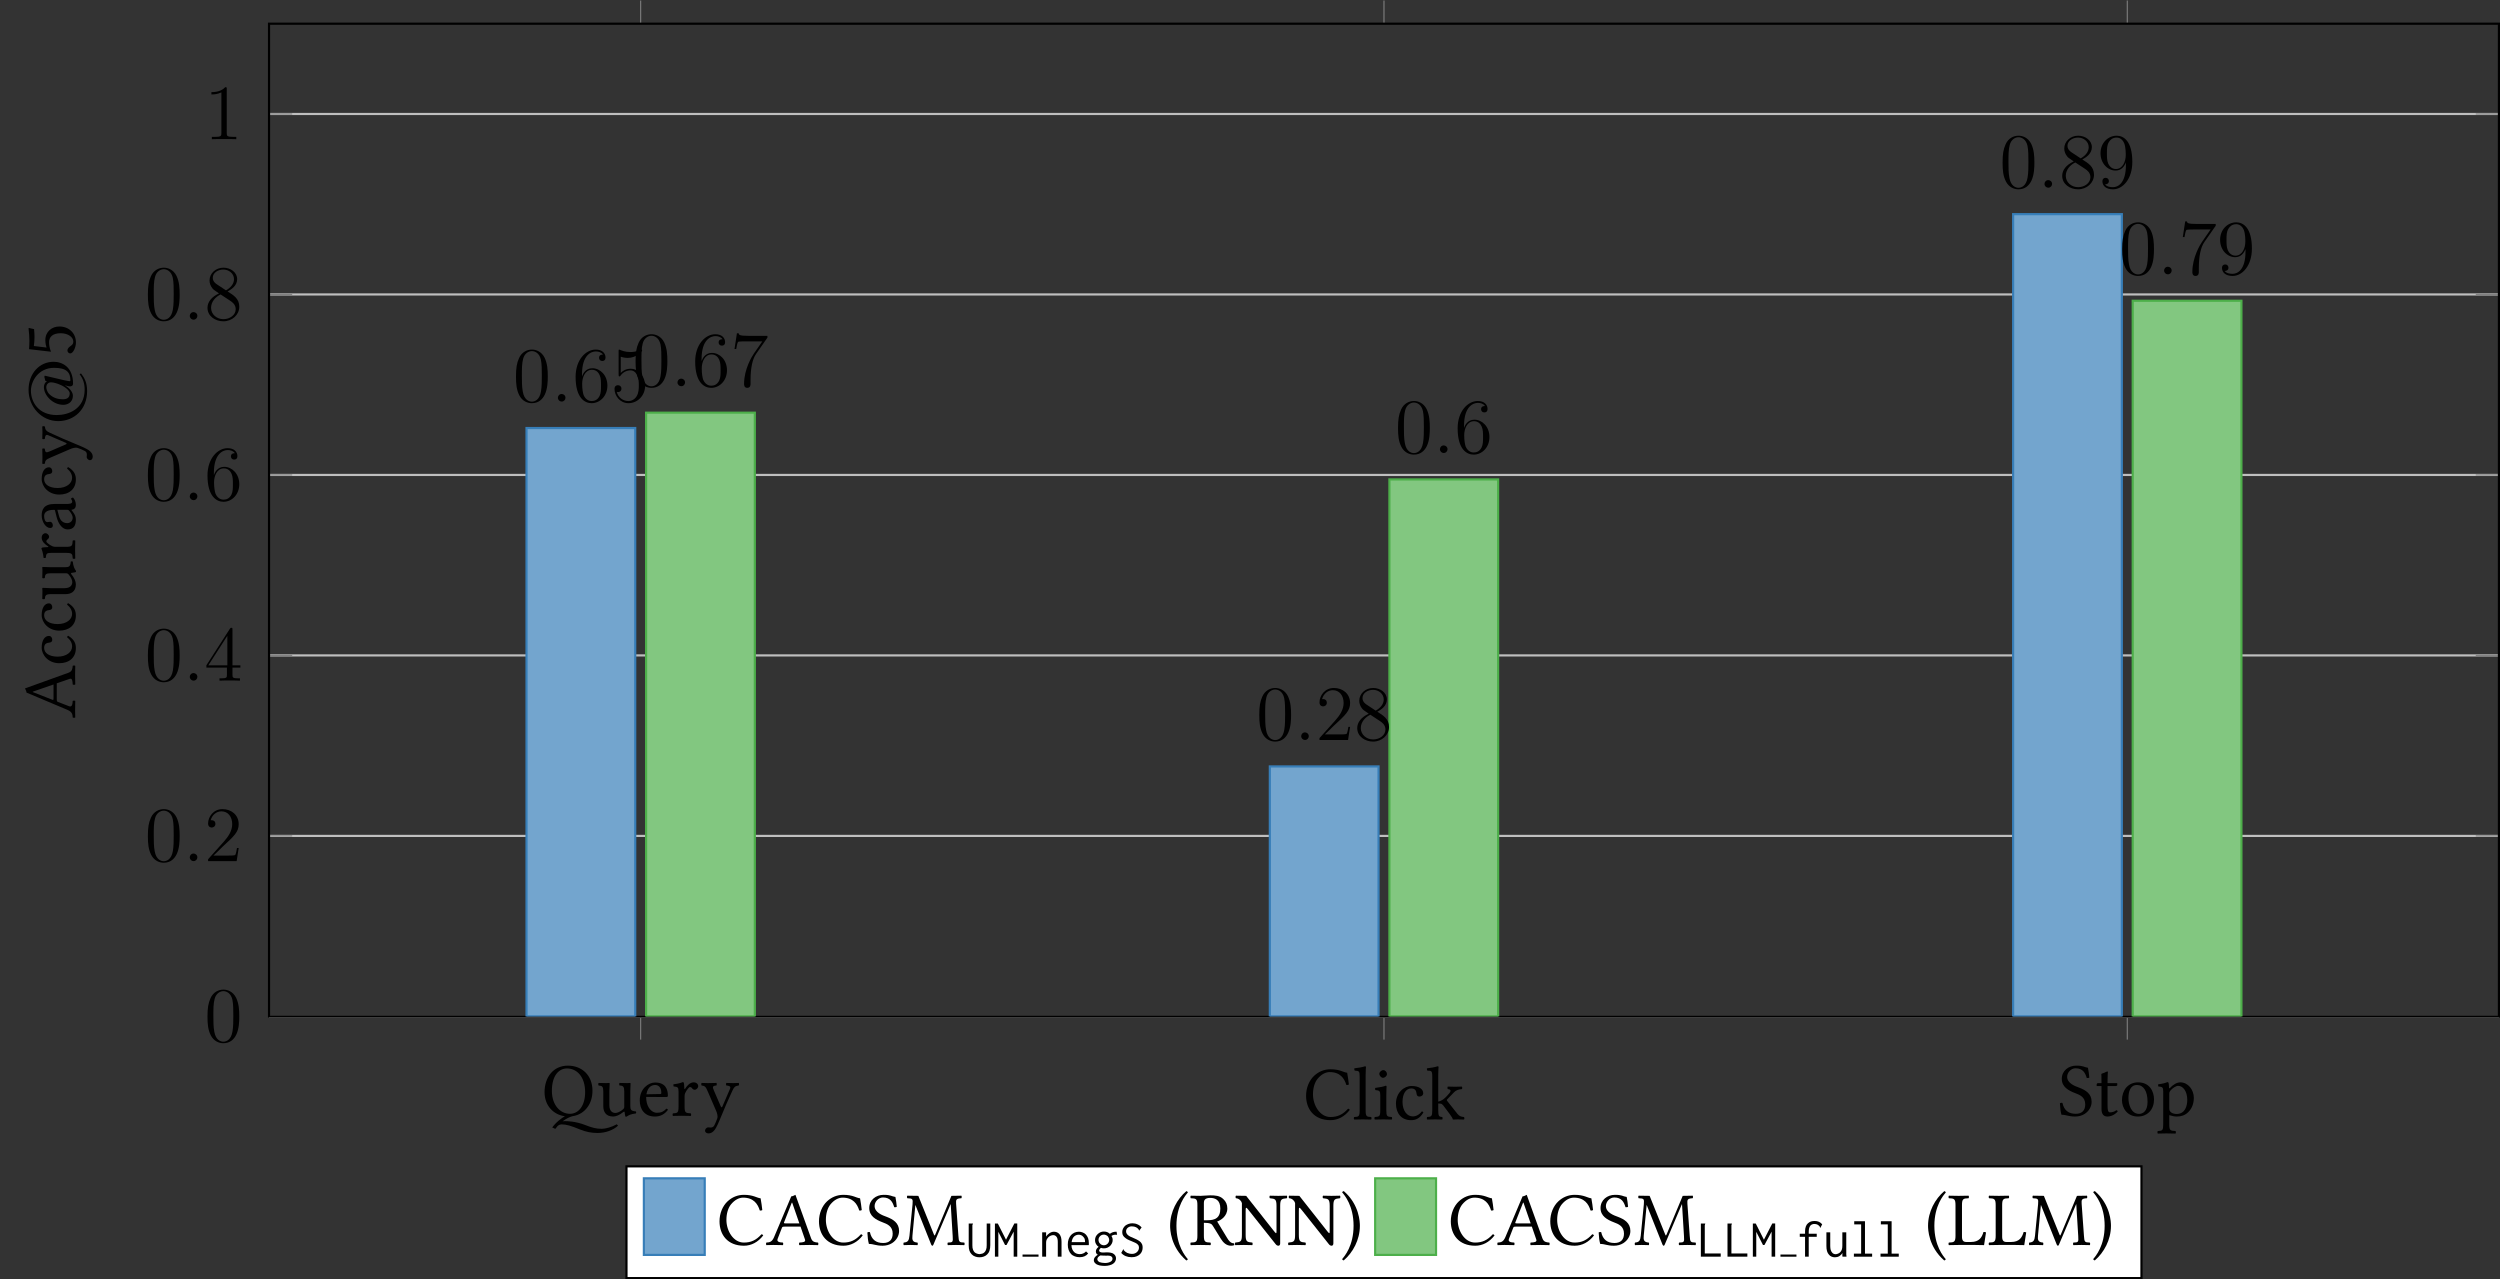 <?xml version="1.0" encoding="UTF-8"?>
<svg xmlns="http://www.w3.org/2000/svg" xmlns:xlink="http://www.w3.org/1999/xlink" width="458.217pt" height="234.46pt" viewBox="0 0 458.217 234.46">
<rect x="0" y="0" width="458.217" height="234.46" fill="#333333" stroke="none"/>
<defs>
<g>
<g id="glyph-0-0">
<path d="M 7.984 1.703 C 6.188 1 4.656 0.984 4.234 0.984 C 4.094 0.984 3.953 1 3.812 1.016 C 3.844 0.984 3.906 0.953 3.953 0.922 C 4.531 0.5 5.156 0.203 5.641 0.078 C 6.844 -0.094 7.781 -0.719 8.422 -1.625 C 8.984 -2.406 9.297 -3.422 9.297 -4.594 C 9.297 -7.484 7.297 -9.188 4.797 -9.188 C 2.094 -9.188 0.516 -7.031 0.516 -4.328 C 0.516 -1.828 2.172 -0.188 4.25 0.094 C 4 0.219 3.766 0.375 3.547 0.547 C 2.891 1.016 2.328 1.578 1.922 2.141 L 2.484 2.406 C 2.625 2.219 2.766 2.031 2.922 1.859 C 3.188 1.641 3.469 1.578 3.594 1.578 C 4.562 1.578 5.375 1.844 7.016 2.516 C 8.062 2.938 9.062 3.156 10.234 3.156 C 11.688 3.156 13.109 2.641 13.984 1.812 L 13.75 1.562 C 12.828 2.078 11.703 2.391 11.016 2.391 C 9.953 2.391 9.234 2.188 7.984 1.703 Z M 4.625 -8.672 C 6.453 -8.672 7.953 -7.141 7.953 -4.328 C 7.953 -1.828 6.75 -0.359 5.156 -0.359 C 3.453 -0.359 1.859 -1.891 1.859 -4.562 C 1.859 -7.5 3.234 -8.672 4.625 -8.672 Z M 13.094 0.141 C 13.625 0.141 14.281 -0.141 14.969 -0.703 C 15.047 -0.75 15.172 -0.781 15.188 -0.688 C 15.203 -0.328 15.328 0.141 15.328 0.141 C 15.453 0.188 15.5 0.172 15.594 0.141 C 15.906 -0.109 16.391 -0.328 17.25 -0.422 C 17.328 -0.5 17.328 -0.719 17.25 -0.797 C 16.359 -0.859 16.234 -1.125 16.234 -1.812 L 16.234 -4.5 C 16.234 -4.906 16.281 -5.938 16.281 -5.938 C 16.281 -5.969 16.234 -6.016 16.172 -6.016 C 16.109 -6 15.891 -5.984 15.688 -5.984 C 15.234 -5.984 14.734 -6 14.266 -6.016 C 14.172 -5.938 14.172 -5.641 14.266 -5.547 C 14.938 -5.516 15.125 -5.344 15.125 -4.422 L 15.125 -1.734 C 15.125 -1.469 15.094 -1.359 14.906 -1.188 C 14.391 -0.734 13.859 -0.516 13.5 -0.516 C 13.094 -0.516 12.391 -0.719 12.391 -1.953 L 12.391 -4.5 C 12.391 -4.906 12.453 -5.938 12.453 -5.938 C 12.453 -5.969 12.406 -6.016 12.328 -6.016 C 12.266 -6 12.062 -5.984 11.844 -5.984 C 11.406 -5.984 10.891 -6 10.422 -6.016 C 10.344 -5.938 10.344 -5.641 10.422 -5.547 C 11.094 -5.5 11.281 -5.344 11.281 -4.438 L 11.281 -1.766 C 11.281 -0.797 11.703 0.141 13.094 0.141 Z M 13.094 0.141 "/>
</g>
<g id="glyph-0-1">
<path d="M 1.734 -3.938 C 2 -5.516 2.969 -5.641 3.312 -5.641 C 3.844 -5.641 4.469 -5.344 4.469 -4.172 C 4.469 -4.047 4.406 -3.984 4.25 -3.984 Z M 5.391 -1.297 C 4.875 -0.766 4.469 -0.547 3.656 -0.547 C 3.156 -0.547 2.562 -0.844 2.141 -1.547 C 1.859 -2.016 1.688 -2.656 1.688 -3.453 L 5.406 -3.438 C 5.562 -3.438 5.672 -3.516 5.672 -3.672 C 5.672 -4.844 5.25 -6.094 3.312 -6.094 C 2.094 -6.094 0.516 -4.938 0.516 -2.812 C 0.516 -2.031 0.719 -1.281 1.172 -0.75 C 1.641 -0.203 2.297 0.141 3.312 0.141 C 4.375 0.141 5.125 -0.344 5.672 -1.078 C 5.641 -1.219 5.547 -1.281 5.391 -1.297 Z M 5.391 -1.297 "/>
</g>
<g id="glyph-0-2">
<path d="M 2.453 -5 C 2.422 -5.547 2.406 -5.922 2.344 -6.062 C 2.312 -6.125 2.281 -6.172 2.172 -6.172 C 1.781 -6.016 1.422 -5.891 0.453 -5.766 C 0.438 -5.672 0.453 -5.453 0.484 -5.375 C 1.234 -5.297 1.391 -5.234 1.391 -4.422 L 1.391 -1.703 C 1.391 -0.547 1.234 -0.484 0.359 -0.438 C 0.281 -0.344 0.281 -0.062 0.359 0.031 C 0.844 0.016 1.391 0 1.953 0 C 2.516 0 3.156 0.016 3.641 0.031 C 3.719 -0.062 3.719 -0.344 3.641 -0.438 C 2.672 -0.5 2.5 -0.547 2.5 -1.703 L 2.5 -3.641 C 2.5 -4 2.672 -4.328 2.828 -4.578 C 2.984 -4.797 3.312 -5.266 3.469 -5.266 C 3.594 -5.266 3.719 -5.234 3.844 -5.078 C 3.938 -4.938 4.109 -4.766 4.344 -4.766 C 4.672 -4.766 5 -5.109 5 -5.453 C 5 -5.719 4.75 -6.125 4.156 -6.125 C 3.5 -6.125 2.938 -5.516 2.609 -4.969 C 2.531 -4.812 2.453 -4.922 2.453 -5 Z M 2.453 -5 "/>
</g>
<g id="glyph-0-3">
<path d="M 2.844 2.234 C 3.062 1.844 3.25 1.453 3.422 1.031 C 4.531 -1.656 5.156 -3.094 5.891 -4.656 C 6.172 -5.25 6.359 -5.469 7.016 -5.547 C 7.109 -5.641 7.109 -5.938 7.016 -6.016 C 6.734 -6 6.422 -5.984 6.031 -5.984 C 5.609 -5.984 5.172 -6 4.766 -6.016 C 4.672 -5.938 4.672 -5.641 4.766 -5.547 C 5.203 -5.516 5.656 -5.422 5.422 -4.922 L 4.047 -1.734 C 3.953 -1.5 3.828 -1.469 3.719 -1.75 L 2.469 -4.641 C 2.219 -5.234 2.156 -5.5 2.938 -5.547 C 3.016 -5.641 3.016 -5.938 2.938 -6.016 C 2.406 -6 1.859 -5.984 1.359 -5.984 C 0.875 -5.984 0.5 -6 0.219 -6.016 C 0.141 -5.938 0.141 -5.641 0.219 -5.547 C 0.781 -5.484 0.969 -5.359 1.328 -4.5 L 2.906 -0.844 C 3.031 -0.562 3.234 0.078 3.094 0.469 C 2.938 0.938 2.766 1.328 2.547 1.766 C 2.406 2.031 2.203 2.156 1.859 2.156 C 1.656 2.156 1.609 2.125 1.453 2.125 C 1.047 2.125 0.844 2.547 0.844 2.719 C 0.844 3.016 1.109 3.234 1.5 3.234 C 1.781 3.234 2.344 3.125 2.844 2.234 Z M 2.844 2.234 "/>
</g>
<g id="glyph-0-4">
<path d="M 4.984 0.141 C 6.328 0.141 7.578 -0.5 8.531 -1.75 C 8.453 -1.875 8.359 -1.953 8.203 -1.953 C 7.219 -0.859 6.266 -0.438 4.969 -0.438 C 3.078 -0.438 1.781 -2.547 1.781 -4.594 C 1.781 -5.797 2.109 -6.797 2.609 -7.422 C 3.312 -8.281 4.109 -8.672 4.844 -8.672 C 6.766 -8.672 7.531 -7.516 7.891 -6.328 C 8.062 -6.266 8.203 -6.312 8.359 -6.391 C 8.281 -7.109 8.188 -7.781 8.047 -8.547 C 7.344 -8.625 6.719 -9.188 5 -9.188 C 3.812 -9.188 2.812 -8.75 2 -8 C 1.078 -7.141 0.516 -5.781 0.516 -4.328 C 0.516 -1.891 1.984 0.141 4.984 0.141 Z M 4.984 0.141 "/>
</g>
<g id="glyph-0-5">
<path d="M 1.328 -1.703 C 1.328 -0.547 1.172 -0.469 0.328 -0.438 C 0.234 -0.344 0.234 -0.062 0.328 0.031 C 0.812 0.016 1.328 0 1.891 0 C 2.438 0 2.969 0.016 3.438 0.031 C 3.516 -0.062 3.516 -0.344 3.438 -0.438 C 2.578 -0.469 2.422 -0.547 2.422 -1.703 L 2.422 -8.141 C 2.422 -9.047 2.484 -9.594 2.484 -9.594 C 2.484 -9.703 2.422 -9.734 2.297 -9.734 C 1.953 -9.594 0.906 -9.406 0.344 -9.359 C 0.328 -9.25 0.344 -9.031 0.438 -8.938 C 1.234 -8.891 1.328 -8.844 1.328 -7.797 Z M 1.328 -1.703 "/>
</g>
<g id="glyph-0-6">
<path d="M 1.25 -8.359 C 1.25 -8 1.594 -7.625 1.922 -7.625 C 2.312 -7.625 2.656 -8.016 2.656 -8.297 C 2.656 -8.641 2.359 -9.031 1.984 -9.031 C 1.641 -9.031 1.25 -8.688 1.25 -8.359 Z M 2.531 -1.703 L 2.531 -4.484 C 2.531 -5.172 2.578 -6.062 2.578 -6.062 C 2.578 -6.125 2.516 -6.172 2.406 -6.172 C 2.016 -6.016 1.453 -5.891 0.484 -5.766 C 0.453 -5.672 0.484 -5.453 0.516 -5.375 C 1.281 -5.297 1.422 -5.219 1.422 -4.422 L 1.422 -1.703 C 1.422 -0.547 1.266 -0.5 0.422 -0.438 C 0.328 -0.344 0.328 -0.062 0.422 0.031 C 0.875 0.016 1.422 0 1.984 0 C 2.547 0 3.062 0.016 3.531 0.031 C 3.609 -0.062 3.609 -0.344 3.531 -0.438 C 2.672 -0.484 2.531 -0.547 2.531 -1.703 Z M 2.531 -1.703 "/>
</g>
<g id="glyph-0-7">
<path d="M 5.547 -1.266 C 5.5 -1.391 5.391 -1.453 5.266 -1.469 C 4.781 -0.844 4.188 -0.547 3.594 -0.547 C 2.562 -0.547 1.719 -1.578 1.719 -3.203 C 1.719 -4.75 2.391 -5.672 3.312 -5.672 C 4.125 -5.672 4.234 -5.172 4.297 -4.688 C 4.344 -4.312 4.531 -4.188 4.828 -4.188 C 5.125 -4.188 5.516 -4.375 5.516 -4.797 C 5.516 -5.562 4.719 -6.125 3.375 -6.125 C 2 -6.125 0.516 -4.891 0.516 -2.906 C 0.516 -1.109 1.516 0.141 3.281 0.141 C 4.109 0.141 4.859 -0.125 5.547 -1.266 Z M 5.547 -1.266 "/>
</g>
<g id="glyph-0-8">
<path d="M 1.203 -1.703 C 1.203 -0.547 1.047 -0.484 0.266 -0.438 C 0.188 -0.344 0.188 -0.062 0.266 0.031 C 0.719 0.016 1.203 0 1.766 0 C 2.25 0 2.703 0.016 3.031 0.031 C 3.109 -0.062 3.109 -0.344 3.031 -0.438 C 2.453 -0.484 2.297 -0.547 2.297 -1.703 L 2.297 -2.922 C 2.562 -2.906 2.766 -2.891 2.906 -2.844 C 3.062 -2.734 3.188 -2.609 3.344 -2.391 L 4.375 -1.016 C 4.766 -0.469 4.938 -0.203 4.953 -0.047 C 4.953 0 4.969 0.031 5.016 0.031 C 5.281 0.016 5.594 0 5.875 0 C 6.312 0 6.734 0.016 7.016 0.031 C 7.109 -0.062 7.109 -0.344 7.016 -0.438 C 6.547 -0.484 6.188 -0.547 5.812 -1.016 L 3.984 -3.328 C 3.922 -3.406 3.875 -3.453 3.875 -3.531 C 3.875 -3.594 3.875 -3.609 3.938 -3.672 L 5.156 -4.938 C 5.578 -5.391 6.062 -5.5 6.625 -5.547 C 6.719 -5.641 6.719 -5.938 6.625 -6.016 C 6.312 -6 5.922 -5.984 5.406 -5.984 C 4.891 -5.984 4.375 -6 4.047 -6.016 C 3.969 -5.938 3.969 -5.641 4.047 -5.547 C 4.828 -5.5 4.5 -5.016 4.375 -4.844 C 4.047 -4.438 3.609 -3.969 3.25 -3.703 C 2.938 -3.469 2.562 -3.312 2.297 -3.266 L 2.297 -8.141 C 2.297 -9.047 2.359 -9.594 2.359 -9.594 C 2.359 -9.703 2.297 -9.734 2.172 -9.734 C 1.828 -9.594 0.781 -9.406 0.219 -9.359 C 0.203 -9.25 0.219 -9.031 0.312 -8.938 C 1.031 -8.906 1.203 -8.969 1.203 -7.797 Z M 1.203 -1.703 "/>
</g>
<g id="glyph-0-9">
<path d="M 5.516 -8.797 C 4.703 -8.922 4.734 -9.188 3.359 -9.188 C 1.953 -9.188 0.719 -8.25 0.719 -6.766 C 0.719 -5.297 1.922 -4.625 3.156 -4.156 C 3.984 -3.844 5.016 -3.453 5.016 -2.078 C 5.016 -0.953 4.391 -0.359 3.281 -0.359 C 1.984 -0.359 1.141 -0.969 0.844 -2.344 C 0.656 -2.406 0.516 -2.375 0.375 -2.297 C 0.438 -1.234 0.484 -0.859 0.656 -0.188 C 1.531 -0.188 1.922 0.141 3.172 0.141 C 3.797 0.141 4.391 -0.016 4.891 -0.328 C 5.688 -0.828 6.188 -1.672 6.188 -2.562 C 6.188 -4.047 5.078 -4.703 3.938 -5.141 C 3.094 -5.438 1.703 -5.969 1.703 -7.141 C 1.703 -7.922 2.406 -8.703 3.234 -8.703 C 4.594 -8.703 5.016 -7.844 5.297 -6.922 C 5.453 -6.891 5.641 -6.906 5.766 -7 C 5.703 -7.672 5.656 -8.062 5.516 -8.797 Z M 5.516 -8.797 "/>
</g>
<g id="glyph-0-10">
<path d="M 0.594 -5.984 C 0.406 -5.984 0.344 -5.812 0.344 -5.703 L 0.344 -5.531 C 0.344 -5.453 0.359 -5.438 0.422 -5.438 L 1.234 -5.438 L 1.234 -1.234 C 1.234 -0.25 1.672 0.141 2.312 0.141 C 2.953 0.141 3.656 -0.172 4.203 -0.781 C 4.172 -0.922 4.094 -1 3.953 -1.016 C 3.594 -0.734 3.172 -0.625 2.797 -0.625 C 2.422 -0.625 2.344 -1.047 2.344 -1.906 L 2.344 -5.438 L 3.797 -5.438 C 3.938 -5.438 4.125 -5.5 4.125 -5.625 L 4.125 -5.906 C 4.125 -5.953 4.094 -5.984 4.016 -5.984 L 2.344 -5.984 L 2.344 -6.531 C 2.344 -7.438 2.406 -8 2.406 -8 C 2.406 -8.078 2.359 -8.125 2.281 -8.125 C 2.234 -8.125 2.109 -8.062 1.984 -8 C 1.828 -7.906 1.688 -7.844 1.5 -7.797 C 1.344 -7.75 1.203 -7.703 1.203 -7.609 C 1.203 -7.438 1.234 -7.531 1.234 -5.984 Z M 0.594 -5.984 "/>
</g>
<g id="glyph-0-11">
<path d="M 0.578 -2.859 C 0.578 -1.438 1.516 0.141 3.5 0.141 C 4.391 0.141 5.078 -0.188 5.547 -0.641 C 6.188 -1.25 6.453 -2.141 6.453 -2.984 C 6.453 -4.438 5.672 -6.125 3.531 -6.125 C 2.609 -6.125 1.859 -5.75 1.344 -5.156 C 0.844 -4.547 0.578 -3.734 0.578 -2.859 Z M 3.328 -5.641 C 4.516 -5.641 5.266 -4.547 5.266 -2.547 C 5.266 -0.781 4.359 -0.344 3.703 -0.344 C 2.25 -0.344 1.766 -2.109 1.766 -3.188 C 1.766 -4.391 2.062 -5.641 3.328 -5.641 Z M 3.328 -5.641 "/>
</g>
<g id="glyph-0-12">
<path d="M 2.438 -4.625 C 2.797 -5.062 3.453 -5.484 3.844 -5.484 C 4.75 -5.484 5.516 -4.484 5.516 -2.906 C 5.516 -1.766 5.109 -0.328 3.547 -0.328 C 3.297 -0.328 2.797 -0.406 2.547 -0.625 C 2.281 -0.875 2.219 -0.969 2.219 -1.469 L 2.219 -4 C 2.219 -4.297 2.281 -4.422 2.438 -4.625 Z M 2.172 -5.141 C 2.156 -5.547 2.141 -5.922 2.062 -6.062 C 2.031 -6.125 2.016 -6.172 1.891 -6.172 C 1.5 -6.016 1.141 -5.891 0.188 -5.766 C 0.156 -5.672 0.188 -5.453 0.203 -5.375 C 0.969 -5.297 1.109 -5.234 1.109 -4.422 L 1.109 1.531 C 1.109 2.688 0.969 2.766 0.109 2.797 C 0.031 2.891 0.031 3.188 0.109 3.266 C 0.594 3.25 1.109 3.234 1.672 3.234 C 2.234 3.234 2.906 3.25 3.359 3.266 C 3.453 3.188 3.453 2.891 3.359 2.797 C 2.375 2.75 2.219 2.688 2.219 1.531 L 2.219 0.031 C 2.219 -0.156 2.281 -0.141 2.406 -0.062 C 2.766 0.062 3.188 0.141 3.625 0.141 C 4.406 0.141 5.109 -0.094 5.672 -0.641 C 6.328 -1.281 6.719 -2.156 6.719 -3.281 C 6.719 -4.766 5.672 -6.125 4.234 -6.125 C 3.594 -6.125 2.891 -5.688 2.328 -5.078 C 2.25 -5 2.188 -5 2.172 -5.141 Z M 2.172 -5.141 "/>
</g>
<g id="glyph-0-13">
<path d="M 0.609 -3.516 C 0.609 -2.891 0.672 0.328 3.578 2.844 C 3.719 2.812 3.828 2.719 3.859 2.609 C 3.406 2.078 1.766 0.156 1.766 -3.516 C 1.766 -7.188 3.422 -9.109 3.859 -9.609 C 3.828 -9.75 3.719 -9.844 3.578 -9.859 C 1.906 -8.438 0.609 -6.109 0.609 -3.516 Z M 0.609 -3.516 "/>
</g>
<g id="glyph-0-14">
<path d="M 3.797 -8.625 C 4.641 -8.625 5.656 -8.312 5.656 -6.672 C 5.656 -4.922 4.656 -4.531 3.312 -4.531 L 2.641 -4.531 L 2.641 -7.734 C 2.641 -8.141 2.797 -8.625 3.797 -8.625 Z M 2.641 -1.703 L 2.641 -4.062 C 3.812 -4.062 4.078 -3.844 4.266 -3.531 L 5.766 -1.109 C 6.172 -0.453 6.766 0.141 7.609 0.141 C 7.812 0.141 8.047 0.109 8.188 0.047 C 8.25 -0.062 8.234 -0.188 8.172 -0.297 C 7.547 -0.297 7.203 -0.766 6.844 -1.375 L 5.078 -4.297 C 5.672 -4.5 6.938 -5.219 6.938 -6.688 C 6.938 -7.375 6.703 -7.953 6.188 -8.422 C 5.531 -9.062 4.656 -9.094 3.781 -9.094 C 3.125 -9.094 2.547 -9 2.031 -9 C 1.547 -9 0.891 -9.016 0.234 -9.031 C 0.156 -8.938 0.156 -8.656 0.234 -8.562 C 1.219 -8.531 1.453 -8.453 1.453 -7.297 L 1.453 -1.703 C 1.453 -0.547 1.219 -0.469 0.234 -0.438 C 0.156 -0.344 0.156 -0.062 0.234 0.031 C 0.859 0.016 1.516 0 2.047 0 C 2.578 0 3.234 0.016 3.844 0.031 C 3.938 -0.062 3.938 -0.344 3.844 -0.438 C 2.875 -0.469 2.641 -0.547 2.641 -1.703 Z M 2.641 -1.703 "/>
</g>
<g id="glyph-0-15">
<path d="M 7.766 -7.141 L 7.766 -2.578 C 7.766 -2.312 7.766 -2.156 7.656 -2.156 C 7.609 -2.156 7.391 -2.406 6.984 -2.938 L 2.203 -9 L 0.328 -9.031 C 0.234 -8.938 0.234 -8.656 0.328 -8.562 C 0.922 -8.531 1.344 -8.031 1.422 -7.672 L 1.422 -1.859 C 1.422 -0.609 1.188 -0.531 0.203 -0.438 C 0.125 -0.344 0.125 -0.062 0.203 0.031 C 0.812 0.016 1.438 0 1.766 0 C 2.094 0 2.734 0.016 3.328 0.031 C 3.406 -0.062 3.406 -0.344 3.328 -0.438 C 2.344 -0.531 2.109 -0.594 2.109 -1.859 L 2.109 -6.125 C 2.109 -6.594 2.109 -6.812 2.219 -6.812 C 2.297 -6.812 2.453 -6.656 2.688 -6.344 L 7.562 -0.203 C 7.719 0.016 7.891 0.141 8.125 0.141 C 8.312 0.141 8.438 -0.031 8.438 -0.297 L 8.438 -7.141 C 8.438 -8.391 8.672 -8.469 9.656 -8.562 C 9.734 -8.656 9.734 -8.938 9.656 -9.031 C 9.078 -9.016 8.422 -9 8.094 -9 C 7.797 -9 7.156 -9.016 6.547 -9.031 C 6.453 -8.938 6.453 -8.656 6.547 -8.562 C 7.516 -8.469 7.766 -8.406 7.766 -7.141 Z M 7.766 -7.141 "/>
</g>
<g id="glyph-0-16">
<path d="M 3.547 -3.516 C 3.547 -4.141 3.484 -7.375 0.594 -9.875 C 0.453 -9.844 0.328 -9.75 0.297 -9.641 C 0.75 -9.109 2.391 -7.188 2.391 -3.516 C 2.391 0.156 0.734 2.078 0.297 2.578 C 0.328 2.719 0.438 2.812 0.594 2.828 C 2.25 1.406 3.547 -0.922 3.547 -3.516 Z M 3.547 -3.516 "/>
</g>
<g id="glyph-0-17">
<path d="M 2.078 0 L 5.047 0 C 5.422 0 6.719 0.031 6.719 0.031 C 6.844 -0.672 6.984 -1.578 7.078 -2.297 C 6.938 -2.375 6.781 -2.406 6.609 -2.375 C 6.328 -1.375 5.812 -0.547 4.344 -0.547 L 3.453 -0.547 C 2.922 -0.547 2.672 -0.812 2.672 -1.516 L 2.672 -7.297 C 2.672 -8.453 2.906 -8.531 3.875 -8.562 C 3.969 -8.656 3.969 -8.938 3.875 -9.031 C 3.25 -9.016 2.594 -9 2.062 -9 C 1.562 -9 0.906 -9.016 0.266 -9.031 C 0.188 -8.938 0.188 -8.656 0.266 -8.562 C 1.234 -8.531 1.484 -8.453 1.484 -7.297 L 1.484 -1.703 C 1.484 -0.547 1.234 -0.469 0.266 -0.438 C 0.188 -0.344 0.188 -0.062 0.266 0.031 C 0.812 0.016 1.609 0 2.078 0 Z M 2.078 0 "/>
</g>
<g id="glyph-0-18">
<path d="M 9.25 -1.625 C 9.328 -0.484 9.266 -0.469 8.359 -0.438 C 8.281 -0.344 8.281 -0.062 8.359 0.031 C 8.875 0.016 9.438 0 9.844 0 C 10.266 0 10.906 0.016 11.375 0.031 C 11.453 -0.062 11.453 -0.344 11.375 -0.438 C 10.422 -0.469 10.375 -0.531 10.297 -1.688 L 9.875 -7.562 C 9.828 -8.312 9.891 -8.516 10.844 -8.562 C 10.922 -8.656 10.922 -8.938 10.844 -9.031 L 9.016 -9 L 6.062 -1.922 C 6 -1.781 5.953 -1.734 5.938 -1.734 C 5.906 -1.734 5.859 -1.797 5.812 -1.906 L 2.953 -9 L 0.938 -9.031 C 0.844 -8.938 0.844 -8.656 0.938 -8.562 C 1.891 -8.516 1.984 -8.484 1.891 -7.438 L 1.328 -1.688 C 1.234 -0.844 1.078 -0.5 0.281 -0.438 C 0.203 -0.344 0.203 -0.062 0.281 0.031 C 0.703 0.016 1.141 0 1.484 0 C 1.812 0 2.375 0.016 2.797 0.031 C 2.875 -0.062 2.875 -0.344 2.797 -0.438 C 1.875 -0.5 1.797 -0.938 1.875 -1.719 L 2.406 -7.312 L 2.422 -7.312 L 5.312 -0.062 C 5.359 0.031 5.438 0.141 5.531 0.141 C 5.609 0.141 5.672 0.047 5.719 -0.062 L 8.859 -7.453 L 8.891 -7.453 Z M 9.25 -1.625 "/>
</g>
<g id="glyph-1-0">
<path d="M 6.422 -4.594 C 6.422 -5.781 6.359 -6.938 5.844 -8.031 C 5.25 -9.219 4.219 -9.531 3.516 -9.531 C 2.688 -9.531 1.656 -9.125 1.141 -7.938 C 0.734 -7.031 0.594 -6.141 0.594 -4.594 C 0.594 -3.203 0.688 -2.156 1.203 -1.141 C 1.766 -0.047 2.75 0.297 3.5 0.297 C 4.75 0.297 5.469 -0.438 5.875 -1.281 C 6.391 -2.359 6.422 -3.766 6.422 -4.594 Z M 3.5 0.016 C 3.047 0.016 2.109 -0.25 1.844 -1.812 C 1.672 -2.672 1.672 -3.766 1.672 -4.766 C 1.672 -5.938 1.672 -7 1.906 -7.844 C 2.156 -8.812 2.891 -9.25 3.5 -9.25 C 4.047 -9.25 4.875 -8.922 5.156 -7.688 C 5.328 -6.875 5.328 -5.734 5.328 -4.766 C 5.328 -3.797 5.328 -2.719 5.172 -1.844 C 4.906 -0.266 4 0.016 3.5 0.016 Z M 3.5 0.016 "/>
</g>
<g id="glyph-1-1">
<path d="M 6.312 -2.406 L 6 -2.406 C 5.953 -2.172 5.844 -1.375 5.688 -1.141 C 5.594 -1.016 4.781 -1.016 4.344 -1.016 L 1.688 -1.016 C 2.078 -1.344 2.953 -2.266 3.328 -2.609 C 5.516 -4.625 6.312 -5.359 6.312 -6.781 C 6.312 -8.438 5 -9.531 3.344 -9.531 C 1.672 -9.531 0.703 -8.125 0.703 -6.891 C 0.703 -6.156 1.328 -6.156 1.375 -6.156 C 1.672 -6.156 2.047 -6.375 2.047 -6.828 C 2.047 -7.234 1.781 -7.5 1.375 -7.5 C 1.25 -7.5 1.219 -7.5 1.172 -7.484 C 1.453 -8.469 2.219 -9.125 3.156 -9.125 C 4.375 -9.125 5.125 -8.109 5.125 -6.781 C 5.125 -5.562 4.422 -4.5 3.594 -3.578 L 0.703 -0.344 L 0.703 0 L 5.938 0 Z M 6.312 -2.406 "/>
</g>
<g id="glyph-1-2">
<path d="M 5.172 -9.344 C 5.172 -9.609 5.172 -9.688 4.984 -9.688 C 4.859 -9.688 4.812 -9.688 4.703 -9.516 L 0.391 -2.812 L 0.391 -2.391 L 4.156 -2.391 L 4.156 -1.094 C 4.156 -0.562 4.125 -0.422 3.078 -0.422 L 2.797 -0.422 L 2.797 0 C 3.125 -0.031 4.266 -0.031 4.656 -0.031 C 5.062 -0.031 6.203 -0.031 6.547 0 L 6.547 -0.422 L 6.25 -0.422 C 5.219 -0.422 5.172 -0.562 5.172 -1.094 L 5.172 -2.391 L 6.625 -2.391 L 6.625 -2.812 L 5.172 -2.812 Z M 4.234 -8.219 L 4.234 -2.812 L 0.75 -2.812 Z M 4.234 -8.219 "/>
</g>
<g id="glyph-1-3">
<path d="M 1.766 -4.984 C 1.766 -8.625 3.531 -9.188 4.297 -9.188 C 4.812 -9.188 5.328 -9.031 5.609 -8.609 C 5.438 -8.609 4.891 -8.609 4.891 -8.016 C 4.891 -7.703 5.109 -7.438 5.484 -7.438 C 5.844 -7.438 6.078 -7.641 6.078 -8.062 C 6.078 -8.812 5.531 -9.531 4.281 -9.531 C 2.484 -9.531 0.594 -7.688 0.594 -4.531 C 0.594 -0.594 2.312 0.297 3.531 0.297 C 5.094 0.297 6.422 -1.062 6.422 -2.922 C 6.422 -4.828 5.094 -6.109 3.656 -6.109 C 2.375 -6.109 1.906 -5 1.766 -4.609 Z M 3.531 -0.094 C 2.625 -0.094 2.188 -0.891 2.062 -1.188 C 1.938 -1.562 1.797 -2.266 1.797 -3.266 C 1.797 -4.406 2.312 -5.828 3.594 -5.828 C 4.391 -5.828 4.812 -5.297 5.016 -4.812 C 5.25 -4.281 5.25 -3.562 5.25 -2.938 C 5.25 -2.203 5.25 -1.562 4.984 -1.016 C 4.625 -0.328 4.109 -0.094 3.531 -0.094 Z M 3.531 -0.094 "/>
</g>
<g id="glyph-1-4">
<path d="M 4.281 -5.172 C 4.984 -5.562 6.031 -6.219 6.031 -7.438 C 6.031 -8.672 4.828 -9.531 3.516 -9.531 C 2.094 -9.531 0.969 -8.484 0.969 -7.188 C 0.969 -6.703 1.125 -6.203 1.516 -5.719 C 1.672 -5.531 1.688 -5.516 2.703 -4.812 C 1.312 -4.172 0.594 -3.219 0.594 -2.172 C 0.594 -0.641 2.031 0.297 3.5 0.297 C 5.094 0.297 6.422 -0.875 6.422 -2.375 C 6.422 -3.844 5.391 -4.484 4.281 -5.172 Z M 2.328 -6.469 C 2.141 -6.594 1.562 -6.969 1.562 -7.672 C 1.562 -8.609 2.531 -9.188 3.5 -9.188 C 4.531 -9.188 5.453 -8.453 5.453 -7.422 C 5.453 -6.547 4.812 -5.844 3.984 -5.375 Z M 3 -4.625 L 4.734 -3.484 C 5.109 -3.234 5.766 -2.797 5.766 -1.922 C 5.766 -0.828 4.656 -0.094 3.516 -0.094 C 2.297 -0.094 1.25 -0.969 1.25 -2.172 C 1.25 -3.281 2.062 -4.188 3 -4.625 Z M 3 -4.625 "/>
</g>
<g id="glyph-1-5">
<path d="M 4.125 -9.188 C 4.125 -9.531 4.125 -9.531 3.844 -9.531 C 3.5 -9.156 2.781 -8.625 1.312 -8.625 L 1.312 -8.203 C 1.641 -8.203 2.359 -8.203 3.141 -8.578 L 3.141 -1.109 C 3.141 -0.594 3.094 -0.422 1.844 -0.422 L 1.391 -0.422 L 1.391 0 C 1.781 -0.031 3.172 -0.031 3.641 -0.031 C 4.109 -0.031 5.5 -0.031 5.875 0 L 5.875 -0.422 L 5.438 -0.422 C 4.172 -0.422 4.125 -0.594 4.125 -1.109 Z M 4.125 -9.188 "/>
</g>
<g id="glyph-1-6">
<path d="M 1.844 -8.219 C 2.453 -8.016 2.953 -8 3.109 -8 C 4.734 -8 5.766 -9.188 5.766 -9.391 C 5.766 -9.453 5.734 -9.531 5.656 -9.531 C 5.625 -9.531 5.594 -9.531 5.469 -9.469 C 4.656 -9.125 3.969 -9.078 3.594 -9.078 C 2.656 -9.078 1.984 -9.359 1.703 -9.484 C 1.609 -9.531 1.578 -9.531 1.562 -9.531 C 1.453 -9.531 1.453 -9.438 1.453 -9.203 L 1.453 -4.953 C 1.453 -4.688 1.453 -4.609 1.625 -4.609 C 1.688 -4.609 1.703 -4.625 1.844 -4.797 C 2.25 -5.375 2.922 -5.719 3.641 -5.719 C 4.406 -5.719 4.781 -5.016 4.891 -4.781 C 5.141 -4.219 5.156 -3.516 5.156 -2.969 C 5.156 -2.422 5.156 -1.609 4.75 -0.969 C 4.438 -0.438 3.875 -0.094 3.234 -0.094 C 2.297 -0.094 1.359 -0.734 1.109 -1.781 C 1.172 -1.75 1.266 -1.734 1.328 -1.734 C 1.578 -1.734 1.969 -1.875 1.969 -2.359 C 1.969 -2.766 1.688 -3 1.328 -3 C 1.078 -3 0.703 -2.875 0.703 -2.312 C 0.703 -1.094 1.672 0.297 3.266 0.297 C 4.891 0.297 6.312 -1.062 6.312 -2.891 C 6.312 -4.594 5.156 -6.016 3.656 -6.016 C 2.844 -6.016 2.203 -5.656 1.844 -5.25 Z M 1.844 -8.219 "/>
</g>
<g id="glyph-1-7">
<path d="M 5.25 -4.172 C 5.25 -0.781 3.75 -0.094 2.891 -0.094 C 2.531 -0.094 1.781 -0.125 1.422 -0.625 L 1.5 -0.625 C 1.609 -0.609 2.125 -0.688 2.125 -1.219 C 2.125 -1.531 1.906 -1.812 1.531 -1.812 C 1.156 -1.812 0.938 -1.562 0.938 -1.188 C 0.938 -0.297 1.656 0.297 2.891 0.297 C 4.688 0.297 6.422 -1.609 6.422 -4.719 C 6.422 -8.578 4.812 -9.531 3.562 -9.531 C 1.984 -9.531 0.594 -8.219 0.594 -6.328 C 0.594 -4.438 1.922 -3.141 3.359 -3.141 C 4.422 -3.141 4.969 -3.922 5.25 -4.641 Z M 3.406 -3.422 C 2.516 -3.422 2.125 -4.156 2 -4.438 C 1.766 -4.984 1.766 -5.672 1.766 -6.312 C 1.766 -7.109 1.766 -7.797 2.141 -8.391 C 2.391 -8.781 2.781 -9.188 3.562 -9.188 C 4.375 -9.188 4.797 -8.484 4.938 -8.141 C 5.219 -7.438 5.219 -6.219 5.219 -6.016 C 5.219 -4.812 4.672 -3.422 3.406 -3.422 Z M 3.406 -3.422 "/>
</g>
<g id="glyph-1-8">
<path d="M 6.812 -8.906 L 6.812 -9.234 L 3.359 -9.234 C 1.625 -9.234 1.594 -9.422 1.531 -9.703 L 1.219 -9.703 L 0.781 -6.828 L 1.094 -6.828 C 1.141 -7.078 1.266 -7.969 1.453 -8.141 C 1.562 -8.219 2.641 -8.219 2.844 -8.219 L 5.875 -8.219 L 4.359 -6.031 C 3.969 -5.484 2.531 -3.125 2.531 -0.438 C 2.531 -0.266 2.531 0.297 3.109 0.297 C 3.719 0.297 3.719 -0.266 3.719 -0.438 L 3.719 -1.156 C 3.719 -3.297 4.062 -4.969 4.734 -5.922 Z M 6.812 -8.906 "/>
</g>
<g id="glyph-2-0">
<path d="M 2.641 -0.688 C 2.641 -1.109 2.297 -1.391 1.953 -1.391 C 1.531 -1.391 1.25 -1.047 1.25 -0.703 C 1.25 -0.281 1.594 0 1.938 0 C 2.359 0 2.641 -0.344 2.641 -0.688 Z M 2.641 -0.688 "/>
</g>
<g id="glyph-3-0">
<path d="M -3.953 -3.672 C -3.953 -3.359 -3.984 -3.266 -4.125 -3.328 L -7.75 -4.75 L -7.75 -4.828 L -3.953 -6.141 Z M -1.109 -2.156 L -3.125 -2.938 C -3.312 -3 -3.359 -3.078 -3.359 -3.422 L -3.359 -6.359 L -1 -7.172 C -0.531 -7.344 -0.469 -6.812 -0.438 -6.141 C -0.344 -6.062 -0.062 -6.062 0.031 -6.141 C 0.016 -6.656 0 -7.422 0 -7.969 C 0 -8.547 0.016 -9.062 0.031 -9.562 C -0.062 -9.641 -0.344 -9.641 -0.438 -9.562 C -0.484 -9.016 -0.531 -8.547 -1.203 -8.297 L -9.188 -5.422 C -9.062 -5.219 -8.906 -4.844 -8.906 -4.656 L -1.422 -1.5 C -0.562 -1.125 -0.469 -0.719 -0.438 -0.094 C -0.344 -0.016 -0.062 -0.016 0.031 -0.094 C 0.016 -0.453 0 -0.922 0 -1.344 C 0 -1.906 0.016 -2.609 0.031 -3.125 C -0.062 -3.203 -0.344 -3.203 -0.438 -3.125 C -0.469 -2.594 -0.531 -1.938 -1.109 -2.156 Z M -1.109 -2.156 "/>
</g>
<g id="glyph-3-1">
<path d="M -1.266 -5.547 C -1.391 -5.5 -1.453 -5.391 -1.469 -5.266 C -0.844 -4.781 -0.547 -4.188 -0.547 -3.594 C -0.547 -2.562 -1.578 -1.719 -3.203 -1.719 C -4.75 -1.719 -5.672 -2.391 -5.672 -3.312 C -5.672 -4.125 -5.172 -4.234 -4.688 -4.297 C -4.312 -4.344 -4.188 -4.531 -4.188 -4.828 C -4.188 -5.125 -4.375 -5.516 -4.797 -5.516 C -5.562 -5.516 -6.125 -4.719 -6.125 -3.375 C -6.125 -2 -4.891 -0.516 -2.906 -0.516 C -1.109 -0.516 0.141 -1.516 0.141 -3.281 C 0.141 -4.109 -0.125 -4.859 -1.266 -5.547 Z M -1.266 -5.547 "/>
</g>
<g id="glyph-3-2">
<path d="M 0.141 -3.031 C 0.141 -3.578 -0.141 -4.234 -0.703 -4.906 C -0.75 -4.984 -0.781 -5.109 -0.688 -5.125 C -0.328 -5.156 0.141 -5.281 0.141 -5.281 C 0.188 -5.391 0.172 -5.453 0.141 -5.547 C -0.109 -5.844 -0.328 -6.328 -0.422 -7.188 C -0.5 -7.266 -0.719 -7.266 -0.797 -7.188 C -0.859 -6.297 -1.125 -6.172 -1.812 -6.172 L -4.5 -6.172 C -4.906 -6.172 -5.938 -6.219 -5.938 -6.219 C -5.969 -6.219 -6.016 -6.188 -6.016 -6.109 C -6 -6.047 -5.984 -5.828 -5.984 -5.625 C -5.984 -5.172 -6 -4.672 -6.016 -4.203 C -5.938 -4.109 -5.641 -4.109 -5.547 -4.203 C -5.516 -4.891 -5.344 -5.062 -4.422 -5.062 L -1.734 -5.062 C -1.469 -5.062 -1.359 -5.031 -1.188 -4.844 C -0.734 -4.328 -0.516 -3.797 -0.516 -3.453 C -0.516 -3.031 -0.719 -2.328 -1.953 -2.328 L -4.5 -2.328 C -4.906 -2.328 -5.938 -2.391 -5.938 -2.391 C -5.969 -2.391 -6.016 -2.344 -6.016 -2.281 C -6 -2.203 -5.984 -2 -5.984 -1.781 C -5.984 -1.344 -6 -0.844 -6.016 -0.359 C -5.938 -0.281 -5.641 -0.281 -5.547 -0.359 C -5.5 -1.031 -5.344 -1.234 -4.438 -1.234 L -1.766 -1.234 C -0.797 -1.234 0.141 -1.641 0.141 -3.031 Z M 0.141 -3.031 "/>
</g>
<g id="glyph-3-3">
<path d="M -5 -2.453 C -5.547 -2.422 -5.922 -2.406 -6.062 -2.344 C -6.125 -2.312 -6.172 -2.281 -6.172 -2.172 C -6.016 -1.781 -5.891 -1.422 -5.766 -0.453 C -5.672 -0.438 -5.453 -0.453 -5.375 -0.484 C -5.297 -1.234 -5.234 -1.391 -4.422 -1.391 L -1.703 -1.391 C -0.547 -1.391 -0.484 -1.234 -0.438 -0.359 C -0.344 -0.281 -0.062 -0.281 0.031 -0.359 C 0.016 -0.844 0 -1.391 0 -1.953 C 0 -2.516 0.016 -3.156 0.031 -3.641 C -0.062 -3.719 -0.344 -3.719 -0.438 -3.641 C -0.5 -2.672 -0.547 -2.5 -1.703 -2.5 L -3.641 -2.5 C -4 -2.5 -4.328 -2.672 -4.578 -2.828 C -4.797 -2.984 -5.266 -3.312 -5.266 -3.469 C -5.266 -3.594 -5.234 -3.719 -5.078 -3.844 C -4.938 -3.938 -4.766 -4.109 -4.766 -4.344 C -4.766 -4.672 -5.109 -5 -5.453 -5 C -5.719 -5 -6.125 -4.75 -6.125 -4.156 C -6.125 -3.5 -5.516 -2.938 -4.969 -2.609 C -4.812 -2.531 -4.922 -2.453 -5 -2.453 Z M -5 -2.453 "/>
</g>
<g id="glyph-3-4">
<path d="M -3.25 -4.094 L -1.406 -4.094 C -1.234 -4.094 -1.125 -4 -1.047 -3.891 C -0.75 -3.531 -0.438 -3.062 -0.438 -2.672 C -0.438 -1.969 -0.984 -1.656 -1.422 -1.656 C -2.047 -1.656 -2.688 -1.953 -2.953 -2.984 Z M -0.672 -4.094 C -0.234 -4.172 0.141 -4.328 0.141 -5.016 C 0.141 -5.547 -0.094 -6.062 -0.375 -6.344 C -0.547 -6.328 -0.672 -6.266 -0.75 -6.109 C -0.672 -6.016 -0.531 -5.781 -0.531 -5.594 C -0.531 -5.188 -1.078 -5.172 -1.719 -5.172 L -3.766 -5.172 C -5.75 -5.172 -6.125 -4.094 -6.125 -3.062 C -6.125 -1.922 -5.375 -0.766 -4.578 -0.766 C -4.234 -0.766 -4.078 -0.938 -4.078 -1.25 C -4.078 -1.656 -4.375 -1.906 -4.547 -1.906 C -4.641 -1.906 -4.75 -1.891 -4.797 -1.875 C -4.844 -1.859 -4.922 -1.844 -5.078 -1.844 C -5.516 -1.844 -5.672 -2.422 -5.672 -2.953 C -5.672 -3.438 -5.422 -4.094 -3.844 -4.094 C -3.75 -4.094 -3.703 -4.047 -3.688 -4 L -3.391 -2.797 C -3.062 -1.469 -2.312 -0.5 -1.375 -0.5 C -0.219 -0.5 0.141 -1.281 0.141 -2.266 C 0.141 -2.75 0.031 -3.172 -0.453 -3.781 L -0.672 -4.062 Z M -0.672 -4.094 "/>
</g>
<g id="glyph-3-5">
<path d="M 2.234 -2.844 C 1.844 -3.062 1.453 -3.25 1.031 -3.422 C -1.656 -4.531 -3.094 -5.156 -4.656 -5.891 C -5.25 -6.172 -5.469 -6.359 -5.547 -7.016 C -5.641 -7.109 -5.938 -7.109 -6.016 -7.016 C -6 -6.734 -5.984 -6.422 -5.984 -6.031 C -5.984 -5.609 -6 -5.172 -6.016 -4.766 C -5.938 -4.672 -5.641 -4.672 -5.547 -4.766 C -5.516 -5.203 -5.422 -5.656 -4.922 -5.422 L -1.734 -4.047 C -1.5 -3.953 -1.469 -3.828 -1.75 -3.719 L -4.641 -2.469 C -5.234 -2.219 -5.5 -2.156 -5.547 -2.938 C -5.641 -3.016 -5.938 -3.016 -6.016 -2.938 C -6 -2.406 -5.984 -1.859 -5.984 -1.359 C -5.984 -0.875 -6 -0.5 -6.016 -0.219 C -5.938 -0.141 -5.641 -0.141 -5.547 -0.219 C -5.484 -0.781 -5.359 -0.969 -4.5 -1.328 L -0.844 -2.906 C -0.562 -3.031 0.078 -3.234 0.469 -3.094 C 0.938 -2.938 1.328 -2.766 1.766 -2.547 C 2.031 -2.406 2.156 -2.203 2.156 -1.859 C 2.156 -1.656 2.125 -1.609 2.125 -1.453 C 2.125 -1.047 2.547 -0.844 2.719 -0.844 C 3.016 -0.844 3.234 -1.109 3.234 -1.5 C 3.234 -1.781 3.125 -2.344 2.234 -2.844 Z M 2.234 -2.844 "/>
</g>
<g id="glyph-3-6">
<path d="M -4.406 -7.938 C -3.938 -7.938 -3.219 -7.703 -2.797 -7.516 C -1.766 -7.094 -0.984 -6.406 -0.984 -5.922 C -0.984 -5.031 -1.594 -4.828 -2.266 -4.828 C -3.125 -4.828 -4.016 -5.062 -4.734 -5.781 C -5.156 -6.188 -5.281 -6.797 -5.281 -7.031 C -5.281 -7.531 -4.938 -7.938 -4.406 -7.938 Z M -1.031 -8.141 C -1.125 -8.141 -1.594 -8.234 -1.969 -8.312 L -5.562 -9.156 L -5.641 -8.938 L -5.453 -8.203 L -5.125 -8.141 C -5.484 -8 -5.719 -7.516 -5.719 -7.062 C -5.719 -5.578 -4.125 -3.812 -2.141 -3.812 C -1.578 -3.812 -0.406 -4.109 -0.406 -5.516 C -0.406 -6 -0.812 -6.75 -1.844 -7.375 L -1.828 -7.391 C -1.484 -7.281 -1.156 -7.188 -0.953 -7.188 C -0.719 -7.188 -0.375 -7.281 -0.375 -7.688 C -0.375 -10.734 -2.344 -11.703 -3.938 -11.703 C -6.547 -11.703 -8.531 -9.547 -8.531 -6.547 C -8.531 -3.406 -6.109 -0.828 -3.109 -0.828 C -0.141 -0.828 2.203 -3 2.203 -6.328 C 2.203 -7.906 1.719 -8.75 1.078 -9.578 L 0.828 -9.406 C 1.422 -8.656 1.75 -7.781 1.75 -6.594 C 1.75 -3 -1.266 -1.938 -3.359 -1.938 C -6.672 -1.938 -8.094 -4.281 -8.094 -6.406 C -8.094 -8.156 -6.719 -10.594 -3.844 -10.594 C -1.516 -10.594 -0.859 -9.719 -0.859 -8.281 C -0.859 -8.266 -0.891 -8.141 -1.031 -8.141 Z M -1.031 -8.141 "/>
</g>
<g id="glyph-3-7">
<path d="M -2.641 -4.453 C -1.312 -4.453 -0.328 -3.75 -0.328 -2.922 C -0.328 -2.391 -0.688 -2.203 -0.969 -2 C -1.203 -1.812 -1.406 -1.578 -1.406 -1.281 C -1.406 -1.016 -1.172 -0.75 -0.891 -0.75 C -0.328 -0.75 0.156 -1.938 0.156 -2.734 C 0.156 -4.469 -1.125 -5.688 -2.891 -5.688 C -4.234 -5.688 -5.453 -4.766 -5.453 -3.188 C -5.453 -2.594 -5.328 -2.078 -5.234 -1.828 L -7.562 -2.109 C -7.5 -2.625 -7.438 -3.062 -7.438 -3.734 C -7.438 -4.156 -7.469 -4.625 -7.516 -5.203 L -8.469 -5.422 L -8.531 -5.328 C -8.438 -4.531 -8.375 -3.781 -8.375 -3.047 C -8.375 -2.531 -8.406 -2.016 -8.438 -1.531 L -4.422 -1.062 C -4.703 -1.797 -4.766 -2.328 -4.766 -2.828 C -4.766 -3.734 -4.156 -4.453 -2.641 -4.453 Z M -2.641 -4.453 "/>
</g>
<g id="glyph-4-0">
<path d="M 4.984 0.141 C 6.328 0.141 7.578 -0.5 8.531 -1.75 C 8.453 -1.875 8.359 -1.953 8.203 -1.953 C 7.219 -0.859 6.266 -0.438 4.969 -0.438 C 3.078 -0.438 1.781 -2.547 1.781 -4.594 C 1.781 -5.797 2.109 -6.797 2.609 -7.422 C 3.312 -8.281 4.109 -8.672 4.844 -8.672 C 6.766 -8.672 7.531 -7.516 7.891 -6.328 C 8.062 -6.266 8.203 -6.312 8.359 -6.391 C 8.281 -7.109 8.188 -7.781 8.047 -8.547 C 7.344 -8.625 6.719 -9.188 5 -9.188 C 3.812 -9.188 2.812 -8.75 2 -8 C 1.078 -7.141 0.516 -5.781 0.516 -4.328 C 0.516 -1.891 1.984 0.141 4.984 0.141 Z M 4.984 0.141 "/>
</g>
<g id="glyph-4-1">
<path d="M 3.672 -3.953 C 3.359 -3.953 3.266 -3.984 3.328 -4.125 L 4.75 -7.75 L 4.828 -7.75 L 6.141 -3.953 Z M 2.156 -1.109 L 2.938 -3.125 C 3 -3.312 3.078 -3.359 3.422 -3.359 L 6.359 -3.359 L 7.172 -1 C 7.344 -0.531 6.812 -0.469 6.141 -0.438 C 6.062 -0.344 6.062 -0.062 6.141 0.031 C 6.656 0.016 7.422 0 7.969 0 C 8.547 0 9.062 0.016 9.562 0.031 C 9.641 -0.062 9.641 -0.344 9.562 -0.438 C 9.016 -0.484 8.547 -0.531 8.297 -1.203 L 5.422 -9.188 C 5.219 -9.062 4.844 -8.906 4.656 -8.906 L 1.5 -1.422 C 1.125 -0.562 0.719 -0.469 0.094 -0.438 C 0.016 -0.344 0.016 -0.062 0.094 0.031 C 0.453 0.016 0.922 0 1.344 0 C 1.906 0 2.609 0.016 3.125 0.031 C 3.203 -0.062 3.203 -0.344 3.125 -0.438 C 2.594 -0.469 1.938 -0.531 2.156 -1.109 Z M 2.156 -1.109 "/>
</g>
<g id="glyph-4-2">
<path d="M 5.516 -8.797 C 4.703 -8.922 4.734 -9.188 3.359 -9.188 C 1.953 -9.188 0.719 -8.25 0.719 -6.766 C 0.719 -5.297 1.922 -4.625 3.156 -4.156 C 3.984 -3.844 5.016 -3.453 5.016 -2.078 C 5.016 -0.953 4.391 -0.359 3.281 -0.359 C 1.984 -0.359 1.141 -0.969 0.844 -2.344 C 0.656 -2.406 0.516 -2.375 0.375 -2.297 C 0.438 -1.234 0.484 -0.859 0.656 -0.188 C 1.531 -0.188 1.922 0.141 3.172 0.141 C 3.797 0.141 4.391 -0.016 4.891 -0.328 C 5.688 -0.828 6.188 -1.672 6.188 -2.562 C 6.188 -4.047 5.078 -4.703 3.938 -5.141 C 3.094 -5.438 1.703 -5.969 1.703 -7.141 C 1.703 -7.922 2.406 -8.703 3.234 -8.703 C 4.594 -8.703 5.016 -7.844 5.297 -6.922 C 5.453 -6.891 5.641 -6.906 5.766 -7 C 5.703 -7.672 5.656 -8.062 5.516 -8.797 Z M 5.516 -8.797 "/>
</g>
<g id="glyph-4-3">
<path d="M 9.25 -1.625 C 9.328 -0.484 9.266 -0.469 8.359 -0.438 C 8.281 -0.344 8.281 -0.062 8.359 0.031 C 8.875 0.016 9.438 0 9.844 0 C 10.266 0 10.906 0.016 11.375 0.031 C 11.453 -0.062 11.453 -0.344 11.375 -0.438 C 10.422 -0.469 10.375 -0.531 10.297 -1.688 L 9.875 -7.562 C 9.828 -8.312 9.891 -8.516 10.844 -8.562 C 10.922 -8.656 10.922 -8.938 10.844 -9.031 L 9.016 -9 L 6.062 -1.922 C 6 -1.781 5.953 -1.734 5.938 -1.734 C 5.906 -1.734 5.859 -1.797 5.812 -1.906 L 2.953 -9 L 0.938 -9.031 C 0.844 -8.938 0.844 -8.656 0.938 -8.562 C 1.891 -8.516 1.984 -8.484 1.891 -7.438 L 1.328 -1.688 C 1.234 -0.844 1.078 -0.5 0.281 -0.438 C 0.203 -0.344 0.203 -0.062 0.281 0.031 C 0.703 0.016 1.141 0 1.484 0 C 1.812 0 2.375 0.016 2.797 0.031 C 2.875 -0.062 2.875 -0.344 2.797 -0.438 C 1.875 -0.5 1.797 -0.938 1.875 -1.719 L 2.406 -7.312 L 2.422 -7.312 L 5.312 -0.062 C 5.359 0.031 5.438 0.141 5.531 0.141 C 5.609 0.141 5.672 0.047 5.719 -0.062 L 8.859 -7.453 L 8.891 -7.453 Z M 9.25 -1.625 "/>
</g>
<g id="glyph-5-0">
<path d="M 0.484 -6.078 L 0.484 -2.094 C 0.484 -1.672 0.531 -1.328 0.625 -1.078 C 0.719 -0.828 0.859 -0.609 1.031 -0.438 C 1.203 -0.25 1.406 -0.125 1.656 -0.031 C 1.891 0.062 2.156 0.109 2.453 0.109 C 2.75 0.109 3.016 0.062 3.266 -0.031 C 3.5 -0.125 3.719 -0.25 3.891 -0.438 C 4.078 -0.625 4.219 -0.844 4.297 -1.125 C 4.391 -1.391 4.438 -1.734 4.438 -2.125 L 4.438 -6.078 L 3.781 -6.078 L 3.781 -2.125 C 3.781 -1.766 3.75 -1.5 3.672 -1.312 C 3.609 -1.125 3.516 -0.953 3.406 -0.844 C 3.266 -0.703 3.141 -0.609 2.969 -0.562 C 2.812 -0.516 2.641 -0.484 2.469 -0.469 C 2.281 -0.484 2.109 -0.516 1.953 -0.578 C 1.781 -0.641 1.656 -0.719 1.531 -0.844 C 1.422 -0.969 1.328 -1.109 1.266 -1.312 C 1.188 -1.484 1.156 -1.75 1.156 -2.094 L 1.156 -5.766 C 1.172 -5.844 1.188 -5.906 1.234 -5.953 C 1.25 -6 1.266 -6.031 1.266 -6.062 C 1.266 -6.078 1.266 -6.078 1.266 -6.078 Z M 0.484 -6.078 "/>
</g>
<g id="glyph-5-1">
<path d="M 0.406 -6.078 L 0.406 0 L 1.031 0 L 1.031 -4.562 L 2.266 -2.141 L 2.531 -2.141 L 3.844 -4.594 L 3.844 0 L 4.5 0 L 4.5 -6.094 L 3.969 -6.094 L 2.438 -3.109 L 0.938 -6.078 Z M 0.406 -6.078 "/>
</g>
<g id="glyph-5-2">
<path d="M 0.672 0 L 1.391 0 L 1.391 -2.562 C 1.391 -2.781 1.422 -2.984 1.5 -3.141 C 1.594 -3.312 1.703 -3.453 1.812 -3.578 C 1.953 -3.703 2.094 -3.797 2.25 -3.859 C 2.406 -3.922 2.562 -3.953 2.703 -3.953 C 2.938 -3.953 3.125 -3.859 3.281 -3.672 C 3.453 -3.484 3.531 -3.156 3.531 -2.688 L 3.531 0 L 4.219 0 L 4.219 -2.703 C 4.219 -3.047 4.188 -3.328 4.125 -3.562 C 4.047 -3.797 3.953 -4 3.828 -4.141 C 3.703 -4.281 3.562 -4.391 3.391 -4.469 C 3.219 -4.531 3.031 -4.578 2.844 -4.578 C 2.562 -4.578 2.312 -4.5 2.031 -4.328 C 1.781 -4.156 1.547 -3.953 1.391 -3.672 L 1.391 -4.469 L 0.672 -4.469 Z M 0.672 0 "/>
</g>
<g id="glyph-5-3">
<path d="M 2.531 -4.578 C 2.25 -4.578 1.969 -4.516 1.734 -4.422 C 1.484 -4.312 1.266 -4.156 1.078 -3.969 C 0.906 -3.766 0.75 -3.516 0.641 -3.219 C 0.531 -2.938 0.484 -2.594 0.484 -2.219 C 0.484 -1.844 0.531 -1.516 0.641 -1.234 C 0.75 -0.938 0.891 -0.688 1.078 -0.5 C 1.266 -0.297 1.5 -0.156 1.766 -0.062 C 2.031 0.047 2.328 0.094 2.656 0.094 C 3.328 0.094 3.844 -0.125 4.219 -0.594 L 3.828 -0.969 C 3.531 -0.641 3.141 -0.469 2.672 -0.469 C 2.5 -0.469 2.328 -0.5 2.156 -0.547 C 1.969 -0.609 1.812 -0.703 1.672 -0.828 C 1.531 -0.953 1.406 -1.141 1.312 -1.344 C 1.219 -1.547 1.156 -1.812 1.156 -2.125 L 4.328 -2.125 C 4.344 -2.172 4.344 -2.234 4.344 -2.281 C 4.344 -2.344 4.344 -2.406 4.344 -2.453 C 4.344 -2.812 4.297 -3.141 4.203 -3.406 C 4.094 -3.656 3.969 -3.891 3.797 -4.062 C 3.641 -4.234 3.438 -4.359 3.219 -4.438 C 2.984 -4.531 2.766 -4.578 2.531 -4.578 Z M 1.188 -2.672 C 1.25 -3.141 1.406 -3.484 1.656 -3.719 C 1.891 -3.922 2.172 -4.031 2.484 -4.031 C 2.641 -4.031 2.797 -4 2.938 -3.938 C 3.078 -3.875 3.188 -3.797 3.297 -3.672 C 3.406 -3.578 3.484 -3.438 3.562 -3.297 C 3.609 -3.141 3.641 -3 3.641 -2.828 C 3.641 -2.797 3.641 -2.781 3.641 -2.75 L 3.641 -2.672 Z M 1.188 -2.672 "/>
</g>
<g id="glyph-5-4">
<path d="M 1.516 -3.766 C 1.703 -3.953 1.938 -4.047 2.203 -4.047 C 2.328 -4.047 2.469 -4.031 2.578 -3.969 C 2.703 -3.922 2.812 -3.844 2.906 -3.766 C 2.984 -3.672 3.062 -3.562 3.109 -3.438 C 3.172 -3.328 3.188 -3.188 3.188 -3.062 C 3.188 -2.938 3.172 -2.812 3.109 -2.703 C 3.062 -2.578 2.984 -2.469 2.906 -2.391 C 2.812 -2.297 2.703 -2.219 2.594 -2.172 C 2.469 -2.125 2.344 -2.094 2.203 -2.094 C 2.078 -2.094 1.953 -2.125 1.844 -2.172 C 1.703 -2.219 1.609 -2.281 1.531 -2.391 C 1.422 -2.469 1.359 -2.562 1.312 -2.703 C 1.266 -2.812 1.234 -2.938 1.234 -3.062 C 1.234 -3.188 1.25 -3.328 1.297 -3.438 C 1.344 -3.562 1.422 -3.656 1.516 -3.766 Z M 3.312 -4.188 C 3.031 -4.469 2.672 -4.609 2.234 -4.609 C 2.016 -4.609 1.812 -4.578 1.625 -4.5 C 1.422 -4.406 1.234 -4.297 1.094 -4.156 C 0.938 -4 0.812 -3.844 0.719 -3.656 C 0.641 -3.453 0.594 -3.25 0.594 -3.031 C 0.594 -2.781 0.641 -2.562 0.766 -2.344 C 0.875 -2.125 1.047 -1.953 1.25 -1.812 C 0.906 -1.531 0.75 -1.266 0.75 -0.984 C 0.75 -0.688 0.859 -0.484 1.109 -0.359 C 0.609 -0.062 0.375 0.281 0.375 0.625 C 0.375 0.766 0.406 0.906 0.484 1.031 C 0.578 1.156 0.688 1.266 0.844 1.375 C 1 1.469 1.219 1.547 1.469 1.609 C 1.734 1.656 2.031 1.688 2.391 1.688 C 2.734 1.688 3.031 1.641 3.297 1.562 C 3.562 1.5 3.766 1.391 3.938 1.266 C 4.109 1.141 4.234 1 4.312 0.828 C 4.406 0.672 4.438 0.484 4.438 0.312 C 4.438 0.156 4.422 0.016 4.344 -0.125 C 4.281 -0.266 4.188 -0.375 4.047 -0.484 C 3.922 -0.594 3.75 -0.672 3.531 -0.719 C 3.328 -0.766 3.078 -0.797 2.781 -0.797 C 2.672 -0.797 2.562 -0.797 2.422 -0.781 C 2.312 -0.781 2.172 -0.766 2.047 -0.766 C 1.828 -0.766 1.656 -0.797 1.531 -0.859 C 1.406 -0.922 1.344 -1.016 1.344 -1.125 C 1.344 -1.266 1.453 -1.422 1.656 -1.625 C 1.844 -1.562 2.031 -1.531 2.219 -1.531 C 2.438 -1.531 2.641 -1.562 2.844 -1.641 C 3.031 -1.734 3.203 -1.844 3.359 -1.969 C 3.5 -2.125 3.609 -2.281 3.703 -2.469 C 3.797 -2.656 3.828 -2.859 3.828 -3.062 C 3.828 -3.328 3.75 -3.578 3.609 -3.812 C 3.828 -3.953 4.094 -4.031 4.375 -4.031 L 4.516 -4.031 C 4.547 -4.016 4.594 -4.016 4.641 -4 L 4.547 -4.578 L 4.422 -4.578 C 4 -4.578 3.625 -4.438 3.312 -4.188 Z M 1.578 -0.234 C 1.719 -0.219 1.891 -0.219 2.094 -0.203 C 2.281 -0.203 2.516 -0.188 2.75 -0.188 C 2.781 -0.188 2.828 -0.188 2.859 -0.203 L 2.953 -0.203 C 3.234 -0.203 3.453 -0.141 3.578 -0.047 C 3.719 0.047 3.797 0.188 3.797 0.359 C 3.797 0.609 3.672 0.797 3.406 0.938 C 3.141 1.078 2.828 1.156 2.422 1.156 C 2.234 1.156 2.047 1.141 1.875 1.109 C 1.703 1.078 1.562 1.047 1.422 1 C 1.312 0.938 1.203 0.859 1.141 0.781 C 1.062 0.688 1.016 0.578 1.016 0.453 C 1.016 0.203 1.203 -0.031 1.578 -0.234 Z M 1.578 -0.234 "/>
</g>
<g id="glyph-5-5">
<path d="M 4.25 -5.359 C 4.047 -5.609 3.797 -5.797 3.5 -5.922 C 3.203 -6.062 2.891 -6.125 2.562 -6.125 C 2.297 -6.125 2.047 -6.078 1.828 -6 C 1.609 -5.922 1.406 -5.797 1.234 -5.672 C 1.078 -5.516 0.938 -5.344 0.844 -5.141 C 0.75 -4.953 0.703 -4.75 0.703 -4.516 C 0.703 -4.344 0.734 -4.188 0.781 -4.031 C 0.844 -3.891 0.938 -3.734 1.062 -3.609 C 1.188 -3.484 1.375 -3.359 1.578 -3.219 C 1.781 -3.109 2.047 -2.984 2.375 -2.859 C 2.672 -2.734 2.906 -2.641 3.094 -2.547 C 3.266 -2.469 3.406 -2.359 3.5 -2.281 C 3.594 -2.188 3.656 -2.094 3.719 -2 C 3.75 -1.891 3.766 -1.781 3.766 -1.656 C 3.766 -1.5 3.734 -1.359 3.672 -1.219 C 3.609 -1.078 3.516 -0.953 3.406 -0.859 C 3.297 -0.75 3.172 -0.672 3.016 -0.609 C 2.859 -0.547 2.703 -0.516 2.516 -0.516 C 2.156 -0.516 1.844 -0.594 1.594 -0.703 C 1.344 -0.844 1.141 -1 0.984 -1.188 C 0.969 -1.219 0.953 -1.234 0.953 -1.297 C 0.953 -1.344 0.938 -1.375 0.906 -1.391 L 0.516 -0.688 C 0.984 -0.172 1.625 0.094 2.406 0.094 C 2.781 0.094 3.078 0.047 3.328 -0.062 C 3.578 -0.172 3.797 -0.297 3.969 -0.469 C 4.125 -0.625 4.25 -0.828 4.328 -1.031 C 4.406 -1.234 4.438 -1.453 4.438 -1.656 C 4.438 -1.844 4.422 -2.016 4.375 -2.172 C 4.312 -2.328 4.234 -2.469 4.125 -2.609 C 4 -2.75 3.844 -2.875 3.656 -2.984 C 3.453 -3.109 3.219 -3.234 2.906 -3.359 C 2.594 -3.484 2.344 -3.594 2.156 -3.688 C 1.953 -3.797 1.812 -3.891 1.703 -4 C 1.609 -4.094 1.531 -4.188 1.484 -4.297 C 1.422 -4.406 1.406 -4.516 1.406 -4.672 C 1.406 -4.906 1.5 -5.125 1.703 -5.297 C 1.906 -5.469 2.156 -5.562 2.453 -5.562 C 2.766 -5.562 3.031 -5.5 3.25 -5.391 C 3.453 -5.281 3.609 -5.141 3.734 -4.953 C 3.75 -4.938 3.766 -4.906 3.766 -4.859 C 3.766 -4.812 3.797 -4.781 3.812 -4.781 Z M 4.25 -5.359 "/>
</g>
<g id="glyph-5-6">
<path d="M 0.641 -6.078 L 0.641 0 L 4.281 0 L 4.281 -0.594 L 1.359 -0.594 L 1.359 -5.75 C 1.359 -5.812 1.375 -5.875 1.406 -5.922 C 1.422 -5.984 1.453 -6.031 1.453 -6.078 Z M 0.641 -6.078 "/>
</g>
<g id="glyph-5-7">
<path d="M 3.344 -6.547 C 3.109 -6.547 2.875 -6.516 2.656 -6.453 C 2.453 -6.375 2.266 -6.266 2.094 -6.109 C 1.938 -5.969 1.797 -5.766 1.719 -5.531 C 1.625 -5.281 1.578 -4.984 1.578 -4.641 L 1.578 -4.203 L 0.609 -4.203 L 0.609 -3.641 L 1.578 -3.641 L 1.578 0 L 2.25 0 L 2.25 -3.641 L 3.719 -3.641 L 3.719 -4.203 L 2.25 -4.203 L 2.25 -4.547 C 2.25 -4.812 2.281 -5.047 2.328 -5.234 C 2.391 -5.422 2.453 -5.578 2.547 -5.688 C 2.641 -5.797 2.75 -5.875 2.875 -5.922 C 3.016 -5.984 3.156 -6 3.328 -6 C 3.531 -6 3.719 -5.953 3.891 -5.859 C 4.047 -5.766 4.188 -5.641 4.297 -5.484 C 4.312 -5.453 4.312 -5.422 4.312 -5.375 C 4.312 -5.328 4.344 -5.297 4.391 -5.297 L 4.719 -5.938 C 4.375 -6.344 3.922 -6.547 3.344 -6.547 Z M 3.344 -6.547 "/>
</g>
<g id="glyph-5-8">
<path d="M 0.609 -4.469 L 0.609 -1.969 C 0.609 -1.609 0.641 -1.297 0.719 -1.031 C 0.797 -0.766 0.906 -0.562 1.062 -0.391 C 1.188 -0.219 1.359 -0.094 1.547 -0.016 C 1.734 0.062 1.938 0.109 2.156 0.109 C 2.453 0.109 2.719 0.047 2.969 -0.094 C 3.203 -0.25 3.406 -0.438 3.547 -0.688 L 3.531 -0.344 C 3.531 -0.281 3.531 -0.203 3.531 -0.156 C 3.547 -0.094 3.547 -0.047 3.562 0 L 4.297 0 C 4.266 -0.125 4.25 -0.25 4.25 -0.406 L 4.25 -4.469 L 3.531 -4.469 L 3.531 -2 C 3.531 -1.734 3.5 -1.5 3.438 -1.312 C 3.375 -1.141 3.281 -0.984 3.172 -0.859 C 3.062 -0.734 2.938 -0.641 2.781 -0.578 C 2.641 -0.516 2.484 -0.469 2.328 -0.453 C 2.188 -0.453 2.062 -0.484 1.938 -0.531 C 1.812 -0.594 1.703 -0.672 1.625 -0.797 C 1.531 -0.906 1.453 -1.062 1.391 -1.25 C 1.344 -1.453 1.312 -1.688 1.312 -1.969 L 1.312 -4.469 Z M 0.609 -4.469 "/>
</g>
<g id="glyph-5-9">
<path d="M 0.828 -6.5 L 0.828 -5.922 L 2.094 -5.922 L 2.094 -0.562 L 0.766 -0.562 L 0.766 0 L 4.109 0 L 4.109 -0.562 L 2.797 -0.562 L 2.797 -6.5 Z M 0.828 -6.5 "/>
</g>
</g>
<clipPath id="clip-0">
<path clip-rule="nonzero" d="M 49 20 L 458.219 20 L 458.219 187 L 49 187 Z M 49 20 "/>
</clipPath>
<clipPath id="clip-1">
<path clip-rule="nonzero" d="M 49 20 L 458.219 20 L 458.219 187 L 49 187 Z M 49 20 "/>
</clipPath>
<clipPath id="clip-2">
<path clip-rule="nonzero" d="M 49 4 L 458.219 4 L 458.219 187 L 49 187 Z M 49 4 "/>
</clipPath>
<clipPath id="clip-3">
<path clip-rule="nonzero" d="M 96 39 L 389 39 L 389 186.289 L 96 186.289 Z M 96 39 "/>
</clipPath>
<clipPath id="clip-4">
<path clip-rule="nonzero" d="M 96 39 L 390 39 L 390 186.289 L 96 186.289 Z M 96 39 "/>
</clipPath>
<clipPath id="clip-5">
<path clip-rule="nonzero" d="M 118 55 L 411 55 L 411 186.289 L 118 186.289 Z M 118 55 "/>
</clipPath>
<clipPath id="clip-6">
<path clip-rule="nonzero" d="M 118 54 L 412 54 L 412 186.289 L 118 186.289 Z M 118 54 "/>
</clipPath>
<clipPath id="clip-7">
<path clip-rule="nonzero" d="M 114 213 L 393 213 L 393 234.461 L 114 234.461 Z M 114 213 "/>
</clipPath>
</defs>
<g clip-path="url(#clip-0)">
<path fill="none" stroke-width="0.399" stroke-linecap="butt" stroke-linejoin="miter" stroke="rgb(75%, 75%, 75%)" stroke-opacity="1" stroke-miterlimit="10" d="M -68.117 0.001 L 340.597 0.001 M -68.117 33.079 L 340.597 33.079 M -68.117 66.161 L 340.597 66.161 M -68.117 99.239 L 340.597 99.239 M -68.117 132.321 L 340.597 132.321 M -68.117 165.399 L 340.597 165.399 " transform="matrix(1, 0, 0, -1, 117.426, 186.29)"/>
</g>
<path fill="none" stroke-width="0.199" stroke-linecap="butt" stroke-linejoin="miter" stroke="rgb(50%, 50%, 50%)" stroke-opacity="1" stroke-miterlimit="10" d="M -0 -4.253 L -0 0.001 M 136.238 -4.253 L 136.238 0.001 M 272.476 -4.253 L 272.476 0.001 M -0 186.192 L -0 181.942 M 136.238 186.192 L 136.238 181.942 M 272.476 186.192 L 272.476 181.942 " transform="matrix(1, 0, 0, -1, 117.426, 186.29)"/>
<g clip-path="url(#clip-1)">
<path fill="none" stroke-width="0.199" stroke-linecap="butt" stroke-linejoin="miter" stroke="rgb(50%, 50%, 50%)" stroke-opacity="1" stroke-miterlimit="10" d="M -68.117 0.001 L -63.867 0.001 M -68.117 33.079 L -63.867 33.079 M -68.117 66.161 L -63.867 66.161 M -68.117 99.239 L -63.867 99.239 M -68.117 132.321 L -63.867 132.321 M -68.117 165.399 L -63.867 165.399 M 340.597 0.001 L 336.344 0.001 M 340.597 33.079 L 336.344 33.079 M 340.597 66.161 L 336.344 66.161 M 340.597 99.239 L 336.344 99.239 M 340.597 132.321 L 336.344 132.321 M 340.597 165.399 L 336.344 165.399 " transform="matrix(1, 0, 0, -1, 117.426, 186.29)"/>
</g>
<g clip-path="url(#clip-2)">
<path fill="none" stroke-width="0.399" stroke-linecap="butt" stroke-linejoin="miter" stroke="rgb(0%, 0%, 0%)" stroke-opacity="1" stroke-miterlimit="10" d="M -68.117 0.001 L -68.117 181.942 L 340.597 181.942 L 340.597 0.001 Z M -68.117 0.001 " transform="matrix(1, 0, 0, -1, 117.426, 186.29)"/>
</g>
<g fill="rgb(0%, 0%, 0%)" fill-opacity="1">
<use xlink:href="#glyph-0-0" x="99.294" y="204.505"/>
<use xlink:href="#glyph-0-1" x="116.743" y="204.505"/>
<use xlink:href="#glyph-0-2" x="122.977" y="204.505"/>
</g>
<g fill="rgb(0%, 0%, 0%)" fill-opacity="1">
<use xlink:href="#glyph-0-3" x="128.375" y="204.505"/>
</g>
<g fill="rgb(0%, 0%, 0%)" fill-opacity="1">
<use xlink:href="#glyph-0-4" x="238.871" y="205.171"/>
<use xlink:href="#glyph-0-5" x="247.881" y="205.171"/>
<use xlink:href="#glyph-0-6" x="251.563" y="205.171"/>
<use xlink:href="#glyph-0-7" x="255.343" y="205.171"/>
<use xlink:href="#glyph-0-8" x="261.313" y="205.171"/>
</g>
<g fill="rgb(0%, 0%, 0%)" fill-opacity="1">
<use xlink:href="#glyph-0-9" x="377.179" y="204.505"/>
<use xlink:href="#glyph-0-10" x="383.944" y="204.505"/>
<use xlink:href="#glyph-0-11" x="388.351" y="204.505"/>
<use xlink:href="#glyph-0-12" x="395.381" y="204.505"/>
</g>
<g fill="rgb(0%, 0%, 0%)" fill-opacity="1">
<use xlink:href="#glyph-1-0" x="37.436" y="190.913"/>
</g>
<g fill="rgb(0%, 0%, 0%)" fill-opacity="1">
<use xlink:href="#glyph-1-0" x="26.51" y="157.833"/>
</g>
<g fill="rgb(0%, 0%, 0%)" fill-opacity="1">
<use xlink:href="#glyph-2-0" x="33.534" y="157.833"/>
</g>
<g fill="rgb(0%, 0%, 0%)" fill-opacity="1">
<use xlink:href="#glyph-1-1" x="37.436" y="157.833"/>
</g>
<g fill="rgb(0%, 0%, 0%)" fill-opacity="1">
<use xlink:href="#glyph-1-0" x="26.51" y="124.753"/>
</g>
<g fill="rgb(0%, 0%, 0%)" fill-opacity="1">
<use xlink:href="#glyph-2-0" x="33.534" y="124.753"/>
</g>
<g fill="rgb(0%, 0%, 0%)" fill-opacity="1">
<use xlink:href="#glyph-1-2" x="37.436" y="124.753"/>
</g>
<g fill="rgb(0%, 0%, 0%)" fill-opacity="1">
<use xlink:href="#glyph-1-0" x="26.51" y="91.674"/>
</g>
<g fill="rgb(0%, 0%, 0%)" fill-opacity="1">
<use xlink:href="#glyph-2-0" x="33.534" y="91.674"/>
</g>
<g fill="rgb(0%, 0%, 0%)" fill-opacity="1">
<use xlink:href="#glyph-1-3" x="37.436" y="91.674"/>
</g>
<g fill="rgb(0%, 0%, 0%)" fill-opacity="1">
<use xlink:href="#glyph-1-0" x="26.51" y="58.594"/>
</g>
<g fill="rgb(0%, 0%, 0%)" fill-opacity="1">
<use xlink:href="#glyph-2-0" x="33.534" y="58.594"/>
</g>
<g fill="rgb(0%, 0%, 0%)" fill-opacity="1">
<use xlink:href="#glyph-1-4" x="37.436" y="58.594"/>
</g>
<g fill="rgb(0%, 0%, 0%)" fill-opacity="1">
<use xlink:href="#glyph-1-5" x="37.436" y="25.514"/>
</g>
<g clip-path="url(#clip-3)">
<path fill-rule="nonzero" fill="rgb(45.099%, 64.589%, 80.51%)" fill-opacity="1" d="M 96.504 186.289 L 116.43 186.289 L 116.43 78.449 L 96.504 78.449 Z M 232.742 186.289 L 252.668 186.289 L 252.668 140.473 L 232.742 140.473 Z M 368.98 186.289 L 388.906 186.289 L 388.906 39.25 L 368.98 39.25 Z M 368.98 186.289 "/>
</g>
<g clip-path="url(#clip-4)">
<path fill="none" stroke-width="0.399" stroke-linecap="butt" stroke-linejoin="miter" stroke="rgb(21.57%, 49.413%, 72.156%)" stroke-opacity="1" stroke-miterlimit="10" d="M -20.922 0.001 L -0.996 0.001 L -0.996 107.841 L -20.922 107.841 Z M 115.316 0.001 L 135.242 0.001 L 135.242 45.817 L 115.316 45.817 Z M 251.554 0.001 L 271.48 0.001 L 271.48 147.04 L 251.554 147.04 Z M 251.554 0.001 " transform="matrix(1, 0, 0, -1, 117.426, 186.29)"/>
</g>
<g clip-path="url(#clip-5)">
<path fill-rule="nonzero" fill="rgb(51.137%, 78.036%, 50.313%)" fill-opacity="1" d="M 118.422 186.289 L 138.348 186.289 L 138.348 75.637 L 118.422 75.637 Z M 254.66 186.289 L 274.586 186.289 L 274.586 87.875 L 254.66 87.875 Z M 390.898 186.289 L 410.824 186.289 L 410.824 55.129 L 390.898 55.129 Z M 390.898 186.289 "/>
</g>
<g clip-path="url(#clip-6)">
<path fill="none" stroke-width="0.399" stroke-linecap="butt" stroke-linejoin="miter" stroke="rgb(30.196%, 68.625%, 29.019%)" stroke-opacity="1" stroke-miterlimit="10" d="M 0.996 0.001 L 20.922 0.001 L 20.922 110.653 L 0.996 110.653 Z M 137.234 0.001 L 157.16 0.001 L 157.16 98.415 L 137.234 98.415 Z M 273.472 0.001 L 293.398 0.001 L 293.398 131.161 L 273.472 131.161 Z M 273.472 0.001 " transform="matrix(1, 0, 0, -1, 117.426, 186.29)"/>
</g>
<g fill="rgb(0%, 0%, 0%)" fill-opacity="1">
<use xlink:href="#glyph-1-0" x="93.98" y="73.602"/>
</g>
<g fill="rgb(0%, 0%, 0%)" fill-opacity="1">
<use xlink:href="#glyph-2-0" x="101.004" y="73.602"/>
</g>
<g fill="rgb(0%, 0%, 0%)" fill-opacity="1">
<use xlink:href="#glyph-1-3" x="104.906" y="73.602"/>
<use xlink:href="#glyph-1-6" x="111.93" y="73.602"/>
</g>
<g fill="rgb(0%, 0%, 0%)" fill-opacity="1">
<use xlink:href="#glyph-1-0" x="230.217" y="135.627"/>
</g>
<g fill="rgb(0%, 0%, 0%)" fill-opacity="1">
<use xlink:href="#glyph-2-0" x="237.241" y="135.627"/>
</g>
<g fill="rgb(0%, 0%, 0%)" fill-opacity="1">
<use xlink:href="#glyph-1-1" x="241.143" y="135.627"/>
<use xlink:href="#glyph-1-4" x="248.167" y="135.627"/>
</g>
<g fill="rgb(0%, 0%, 0%)" fill-opacity="1">
<use xlink:href="#glyph-1-0" x="366.454" y="34.403"/>
</g>
<g fill="rgb(0%, 0%, 0%)" fill-opacity="1">
<use xlink:href="#glyph-2-0" x="373.478" y="34.403"/>
</g>
<g fill="rgb(0%, 0%, 0%)" fill-opacity="1">
<use xlink:href="#glyph-1-4" x="377.38" y="34.403"/>
<use xlink:href="#glyph-1-7" x="384.404" y="34.403"/>
</g>
<g fill="rgb(0%, 0%, 0%)" fill-opacity="1">
<use xlink:href="#glyph-1-0" x="115.898" y="70.79"/>
</g>
<g fill="rgb(0%, 0%, 0%)" fill-opacity="1">
<use xlink:href="#glyph-2-0" x="122.922" y="70.79"/>
</g>
<g fill="rgb(0%, 0%, 0%)" fill-opacity="1">
<use xlink:href="#glyph-1-3" x="126.824" y="70.79"/>
<use xlink:href="#glyph-1-8" x="133.848" y="70.79"/>
</g>
<g fill="rgb(0%, 0%, 0%)" fill-opacity="1">
<use xlink:href="#glyph-1-0" x="255.647" y="83.03"/>
</g>
<g fill="rgb(0%, 0%, 0%)" fill-opacity="1">
<use xlink:href="#glyph-2-0" x="262.671" y="83.03"/>
</g>
<g fill="rgb(0%, 0%, 0%)" fill-opacity="1">
<use xlink:href="#glyph-1-3" x="266.573" y="83.03"/>
</g>
<g fill="rgb(0%, 0%, 0%)" fill-opacity="1">
<use xlink:href="#glyph-1-0" x="388.372" y="50.281"/>
</g>
<g fill="rgb(0%, 0%, 0%)" fill-opacity="1">
<use xlink:href="#glyph-2-0" x="395.396" y="50.281"/>
</g>
<g fill="rgb(0%, 0%, 0%)" fill-opacity="1">
<use xlink:href="#glyph-1-8" x="399.298" y="50.281"/>
<use xlink:href="#glyph-1-7" x="406.322" y="50.281"/>
</g>
<g fill="rgb(0%, 0%, 0%)" fill-opacity="1">
<use xlink:href="#glyph-3-0" x="13.764" y="131.599"/>
</g>
<g fill="rgb(0%, 0%, 0%)" fill-opacity="1">
<use xlink:href="#glyph-3-1" x="13.764" y="122.073"/>
<use xlink:href="#glyph-3-1" x="13.764" y="116.103"/>
<use xlink:href="#glyph-3-2" x="13.764" y="110.133"/>
<use xlink:href="#glyph-3-3" x="13.764" y="102.727"/>
<use xlink:href="#glyph-3-4" x="13.764" y="97.539"/>
<use xlink:href="#glyph-3-1" x="13.764" y="91.165"/>
<use xlink:href="#glyph-3-5" x="13.764" y="85.195"/>
<use xlink:href="#glyph-3-6" x="13.764" y="78.012"/>
<use xlink:href="#glyph-3-7" x="13.764" y="65.529"/>
</g>
<g clip-path="url(#clip-7)">
<path fill-rule="nonzero" fill="rgb(100%, 100%, 100%)" fill-opacity="1" stroke-width="0.399" stroke-linecap="butt" stroke-linejoin="miter" stroke="rgb(0%, 0%, 0%)" stroke-opacity="1" stroke-miterlimit="10" d="M -2.602 -47.972 L 275.078 -47.972 L 275.078 -27.487 L -2.602 -27.487 Z M -2.602 -47.972 " transform="matrix(1, 0, 0, -1, 117.426, 186.29)"/>
</g>
<path fill-rule="nonzero" fill="rgb(45.099%, 64.589%, 80.51%)" fill-opacity="1" stroke-width="0.399" stroke-linecap="butt" stroke-linejoin="miter" stroke="rgb(21.57%, 49.413%, 72.156%)" stroke-opacity="1" stroke-miterlimit="10" d="M 0.001 -5.669 L 0.001 8.37 L 11.157 8.37 L 11.157 -5.669 Z M 0.001 -5.669 " transform="matrix(1, 0, 0, -1, 118.011, 224.339)"/>
<g fill="rgb(0%, 0%, 0%)" fill-opacity="1">
<use xlink:href="#glyph-4-0" x="131.361" y="228.184"/>
<use xlink:href="#glyph-4-1" x="140.371" y="228.184"/>
</g>
<g fill="rgb(0%, 0%, 0%)" fill-opacity="1">
<use xlink:href="#glyph-4-0" x="149.591" y="228.184"/>
<use xlink:href="#glyph-4-2" x="158.601" y="228.184"/>
<use xlink:href="#glyph-4-3" x="165.365" y="228.184"/>
</g>
<g fill="rgb(0%, 0%, 0%)" fill-opacity="1">
<use xlink:href="#glyph-5-0" x="177.068" y="230.336"/>
<use xlink:href="#glyph-5-1" x="181.95" y="230.336"/>
</g>
<path fill="none" stroke-width="0.398" stroke-linecap="butt" stroke-linejoin="miter" stroke="rgb(0%, 0%, 0%)" stroke-opacity="1" stroke-miterlimit="10" d="M 0.001 -0.001 L 2.931 -0.001 " transform="matrix(1, 0, 0, -1, 187.417, 230.136)"/>
<g fill="rgb(0%, 0%, 0%)" fill-opacity="1">
<use xlink:href="#glyph-5-2" x="190.346" y="230.336"/>
<use xlink:href="#glyph-5-3" x="195.228" y="230.336"/>
<use xlink:href="#glyph-5-4" x="200.109" y="230.336"/>
<use xlink:href="#glyph-5-5" x="204.991" y="230.336"/>
</g>
<g fill="rgb(0%, 0%, 0%)" fill-opacity="1">
<use xlink:href="#glyph-0-13" x="213.858" y="228.184"/>
<use xlink:href="#glyph-0-14" x="218.014" y="228.184"/>
<use xlink:href="#glyph-0-15" x="226.202" y="228.184"/>
<use xlink:href="#glyph-0-15" x="235.951" y="228.184"/>
<use xlink:href="#glyph-0-16" x="245.701" y="228.184"/>
</g>
<path fill-rule="nonzero" fill="rgb(51.137%, 78.036%, 50.313%)" fill-opacity="1" stroke-width="0.399" stroke-linecap="butt" stroke-linejoin="miter" stroke="rgb(30.196%, 68.625%, 29.019%)" stroke-opacity="1" stroke-miterlimit="10" d="M -0.001 -5.669 L -0.001 8.37 L 11.159 8.37 L 11.159 -5.669 Z M -0.001 -5.669 " transform="matrix(1, 0, 0, -1, 252.048, 224.339)"/>
<g fill="rgb(0%, 0%, 0%)" fill-opacity="1">
<use xlink:href="#glyph-4-0" x="265.398" y="228.184"/>
<use xlink:href="#glyph-4-1" x="274.408" y="228.184"/>
</g>
<g fill="rgb(0%, 0%, 0%)" fill-opacity="1">
<use xlink:href="#glyph-4-0" x="283.628" y="228.184"/>
<use xlink:href="#glyph-4-2" x="292.638" y="228.184"/>
<use xlink:href="#glyph-4-3" x="299.402" y="228.184"/>
</g>
<g fill="rgb(0%, 0%, 0%)" fill-opacity="1">
<use xlink:href="#glyph-5-6" x="311.105" y="230.336"/>
<use xlink:href="#glyph-5-6" x="315.987" y="230.336"/>
<use xlink:href="#glyph-5-1" x="320.868" y="230.336"/>
</g>
<path fill="none" stroke-width="0.398" stroke-linecap="butt" stroke-linejoin="miter" stroke="rgb(0%, 0%, 0%)" stroke-opacity="1" stroke-miterlimit="10" d="M -0 -0.001 L 2.93 -0.001 " transform="matrix(1, 0, 0, -1, 326.336, 230.136)"/>
<g fill="rgb(0%, 0%, 0%)" fill-opacity="1">
<use xlink:href="#glyph-5-7" x="329.265" y="230.336"/>
<use xlink:href="#glyph-5-8" x="334.147" y="230.336"/>
<use xlink:href="#glyph-5-9" x="339.028" y="230.336"/>
<use xlink:href="#glyph-5-9" x="343.91" y="230.336"/>
</g>
<g fill="rgb(0%, 0%, 0%)" fill-opacity="1">
<use xlink:href="#glyph-0-13" x="352.777" y="228.184"/>
<use xlink:href="#glyph-0-17" x="356.933" y="228.184"/>
<use xlink:href="#glyph-0-17" x="364.298" y="228.184"/>
<use xlink:href="#glyph-0-18" x="371.662" y="228.184"/>
<use xlink:href="#glyph-0-16" x="383.364" y="228.184"/>
</g>
</svg>
